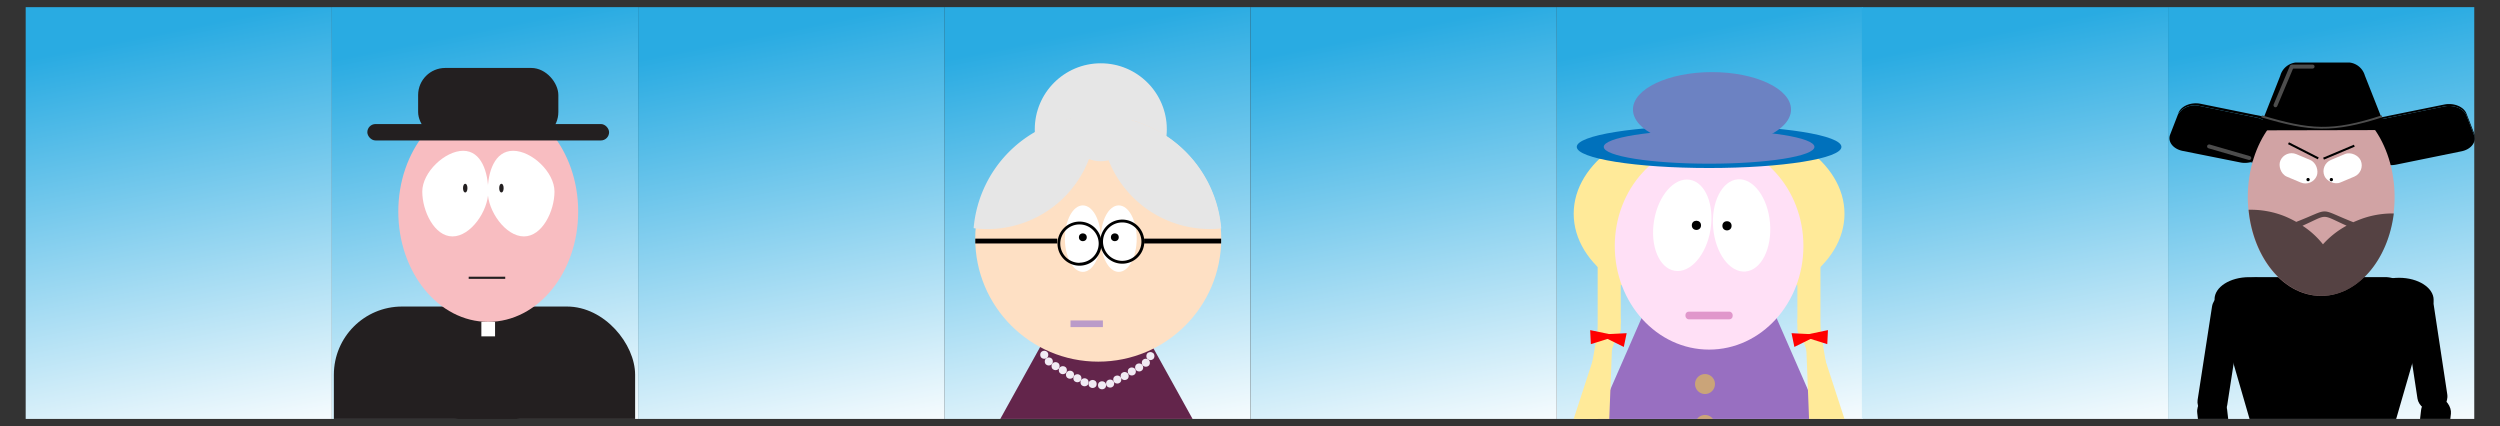 <svg id="Layer_1" data-name="Layer 1" xmlns="http://www.w3.org/2000/svg" xmlns:xlink="http://www.w3.org/1999/xlink" width="440" height="75" viewBox="0 0 440 75">
  <rect x="0" y="0" width="440" height="75" fill="#333333" stroke="none"/>
  <defs>
    <style>
      .cls-1 {
        fill: none;
      }

      .cls-2 {
        clip-path: url(#clip-path);
      }

      .cls-3 {
        fill: url(#linear-gradient);
      }

      .cls-4 {
        fill: #231f20;
      }

      .cls-5 {
        fill: #f8bdc1;
      }

      .cls-6 {
        fill: #fff;
      }

      .cls-7 {
        clip-path: url(#clip-path-2);
      }

      .cls-8 {
        fill: url(#linear-gradient-2);
      }

      .cls-9 {
        fill: #986fc1;
      }

      .cls-10 {
        fill: #ffea99;
      }

      .cls-11 {
        fill: red;
      }

      .cls-12 {
        fill: #ffe0f6;
      }

      .cls-13 {
        fill: #0071bc;
      }

      .cls-14 {
        fill: #6c82c2;
      }

      .cls-15 {
        fill: #caa479;
      }

      .cls-16 {
        fill: #e097cb;
      }

      .cls-17 {
        clip-path: url(#clip-path-3);
      }

      .cls-18 {
        fill: url(#linear-gradient-3);
      }

      .cls-19 {
        fill: #d1a3a4;
      }

      .cls-20 {
        fill: #4d4d4d;
      }

      .cls-21 {
        opacity: 0.59;
      }

      .cls-22 {
        clip-path: url(#clip-path-4);
      }

      .cls-23 {
        fill: url(#linear-gradient-4);
      }

      .cls-24 {
        fill: #63254b;
      }

      .cls-25 {
        fill: #e6e6e6;
      }

      .cls-26 {
        fill: #fee0c4;
      }

      .cls-27 {
        fill: #ba9bc9;
      }

      .cls-28 {
        fill: #f1ebf4;
      }

      .cls-29 {
        fill: url(#linear-gradient-5);
      }

      .cls-30 {
        fill: url(#linear-gradient-6);
      }

      .cls-31 {
        fill: url(#linear-gradient-7);
      }

      .cls-32 {
        fill: url(#linear-gradient-8);
      }
    </style>
    <clipPath id="clip-path">
      <rect class="cls-1" x="58.42" y="1.26" width="53.89" height="72.47"/>
    </clipPath>
    <linearGradient id="linear-gradient" x1="94.3" y1="82.19" x2="79.14" y2="6.36" gradientUnits="userSpaceOnUse">
      <stop offset="0.02" stop-color="#fff"/>
      <stop offset="1" stop-color="#29abe2"/>
    </linearGradient>
    <clipPath id="clip-path-2">
      <rect class="cls-1" x="273.99" y="1.26" width="53.89" height="72.47"/>
    </clipPath>
    <linearGradient id="linear-gradient-2" x1="309.87" y1="82.19" x2="294.71" y2="6.36" xlink:href="#linear-gradient"/>
    <clipPath id="clip-path-3">
      <rect class="cls-1" x="381.58" y="1.26" width="53.89" height="72.47"/>
    </clipPath>
    <linearGradient id="linear-gradient-3" x1="417.46" y1="82.19" x2="402.3" y2="6.36" xlink:href="#linear-gradient"/>
    <clipPath id="clip-path-4">
      <rect class="cls-1" x="166.2" y="1.26" width="53.89" height="72.47"/>
    </clipPath>
    <linearGradient id="linear-gradient-4" x1="202.08" y1="82.19" x2="186.92" y2="6.36" xlink:href="#linear-gradient"/>
    <linearGradient id="linear-gradient-5" x1="148.19" y1="82.19" x2="133.03" y2="6.36" xlink:href="#linear-gradient"/>
    <linearGradient id="linear-gradient-6" x1="255.98" y1="82.19" x2="240.82" y2="6.36" xlink:href="#linear-gradient"/>
    <linearGradient id="linear-gradient-7" x1="363.57" y1="82.19" x2="348.41" y2="6.36" xlink:href="#linear-gradient"/>
    <linearGradient id="linear-gradient-8" x1="40.4" y1="82.19" x2="25.25" y2="6.36" xlink:href="#linear-gradient"/>
  </defs>
  <g>
    <g id="priest">
      <g class="cls-2">
        <g>
          <rect class="cls-3" x="58.42" y="1.26" width="53.89" height="72.47"/>
          <g>
            <rect class="cls-4" x="58.76" y="53.95" width="53.02" height="33.53" rx="12"/>
            <rect class="cls-4" x="71.37" y="73.26" width="29.05" height="67.07" rx="12"/>
            <ellipse class="cls-5" cx="85.93" cy="37.24" rx="15.83" ry="19.41"/>
            <path class="cls-6" d="M85.93,33.72c0,3.41-3.09,7.89-6.29,7.89s-5.32-4.48-5.32-7.89,4-7.18,7.2-7.18S85.93,30.31,85.93,33.72Z"/>
            <path class="cls-6" d="M85.84,33.72c0,3.41,3.13,7.89,6.37,7.89s5.38-4.48,5.38-7.89-4-7.18-7.28-7.18S85.84,30.31,85.84,33.72Z"/>
            <ellipse class="cls-4" cx="81.88" cy="33.11" rx="0.39" ry="0.77"/>
            <ellipse class="cls-4" cx="88.25" cy="33.11" rx="0.39" ry="0.77"/>
            <rect class="cls-4" x="73.59" y="11.96" width="24.68" height="12.53" rx="4.77"/>
            <rect class="cls-4" x="64.65" y="21.83" width="42.55" height="2.89" rx="1.45"/>
            <rect class="cls-6" x="84.65" y="56.72" width="2.56" height="2.41" transform="translate(28 143.85) rotate(-90)"/>
            <rect class="cls-4" x="82.49" y="48.7" width="6.43" height="0.38"/>
          </g>
        </g>
      </g>
    </g>
    <g id="Little_girl" data-name="Little girl">
      <g class="cls-7">
        <g>
          <rect class="cls-8" x="273.99" y="1.26" width="53.89" height="72.47"/>
          <g>
            <path class="cls-9" d="M311.74,53.84l11.37,26a11.94,11.94,0,0,1-10.94,16.72H289.42a11.94,11.94,0,0,1-10.94-16.72l11.37-26A11.94,11.94,0,0,1,311.74,53.84Z"/>
            <ellipse class="cls-10" cx="300.8" cy="31.15" rx="2.22" ry="0.26"/>
            <g>
              <ellipse class="cls-10" cx="300.8" cy="37.62" rx="23.83" ry="16.48"/>
              <g>
                <g>
                  <path class="cls-10" d="M323.52,84.64h0a1.29,1.29,0,0,0,1.08-1.47l-4.69-28a1.33,1.33,0,0,0-1.51-1.06h0a1.3,1.3,0,0,0-1.09,1.48l4.7,28A1.31,1.31,0,0,0,323.52,84.64Z"/>
                  <path class="cls-10" d="M326.88,84.86h0a1.27,1.27,0,0,0,.85-1.61l-8.82-27.07a1.33,1.33,0,0,0-1.65-.83h0a1.28,1.28,0,0,0-.85,1.61L325.23,84A1.32,1.32,0,0,0,326.88,84.86Z"/>
                  <path class="cls-10" d="M320.16,86.48h0a1.29,1.29,0,0,0,1.26-1.33l-1.09-28.39A1.3,1.3,0,0,0,319,55.53h0a1.29,1.29,0,0,0-1.26,1.33l1.1,28.39A1.29,1.29,0,0,0,320.16,86.48Z"/>
                </g>
                <rect class="cls-10" x="316.34" y="44.89" width="4.06" height="14.77" rx="1.74"/>
                <polygon class="cls-11" points="320.19 58.89 315.31 58.64 315.81 61.06 320.19 58.89"/>
                <polygon class="cls-11" points="316.94 59.1 321.72 58.1 321.6 60.57 316.94 59.1"/>
              </g>
              <g>
                <g>
                  <path class="cls-10" d="M278.07,84.64h0A1.29,1.29,0,0,1,277,83.17l4.7-28a1.32,1.32,0,0,1,1.51-1.06h0a1.3,1.3,0,0,1,1.08,1.48l-4.7,28A1.3,1.3,0,0,1,278.07,84.64Z"/>
                  <path class="cls-10" d="M274.71,84.86h0a1.27,1.27,0,0,1-.85-1.61l8.83-27.07a1.33,1.33,0,0,1,1.65-.83h0a1.29,1.29,0,0,1,.85,1.61L276.36,84A1.32,1.32,0,0,1,274.71,84.86Z"/>
                  <path class="cls-10" d="M281.43,86.48h0a1.3,1.3,0,0,1-1.26-1.33l1.1-28.39a1.3,1.3,0,0,1,1.35-1.23h0a1.29,1.29,0,0,1,1.26,1.33l-1.09,28.39A1.3,1.3,0,0,1,281.43,86.48Z"/>
                </g>
                <rect class="cls-10" x="281.19" y="44.89" width="4.06" height="14.77" rx="1.74" transform="translate(566.44 104.55) rotate(-180)"/>
                <polygon class="cls-11" points="281.4 58.89 286.29 58.64 285.79 61.06 281.4 58.89"/>
                <polygon class="cls-11" points="284.66 59.1 279.87 58.1 279.99 60.57 284.66 59.1"/>
              </g>
            </g>
            <ellipse class="cls-12" cx="300.8" cy="43.3" rx="16.6" ry="18.23"/>
            <ellipse class="cls-6" cx="296.1" cy="39.66" rx="8.12" ry="5.03" transform="translate(208.34 325.22) rotate(-80.55)"/>
            <ellipse class="cls-6" cx="306.52" cy="39.66" rx="5.02" ry="8.14" transform="translate(-2.26 26.18) rotate(-4.87)"/>
            <circle cx="298.57" cy="39.66" r="0.81"/>
            <circle cx="303.95" cy="39.74" r="0.81"/>
            <ellipse class="cls-13" cx="300.8" cy="25.85" rx="23.29" ry="3.72"/>
            <ellipse class="cls-14" cx="301.31" cy="19.27" rx="13.91" ry="6.58"/>
            <circle class="cls-15" cx="300.08" cy="67.59" r="1.76"/>
            <circle class="cls-15" cx="300.08" cy="74.79" r="1.76"/>
            <ellipse class="cls-14" cx="300.8" cy="25.85" rx="18.54" ry="2.96"/>
            <rect class="cls-16" x="296.64" y="54.85" width="8.31" height="1.35" rx="0.58"/>
          </g>
        </g>
      </g>
    </g>
    <g id="Bad_cowboy" data-name="Bad cowboy">
      <g class="cls-17">
        <g>
          <rect class="cls-18" x="381.58" y="1.26" width="53.89" height="72.47"/>
          <g>
            <g>
              <path d="M419.74,48.77H397.33A5.21,5.21,0,0,0,392.12,54v6.61l8.16,28.18h17.09l7.57-26.16V54A5.21,5.21,0,0,0,419.74,48.77Z"/>
              <g>
                <rect x="388.01" y="51.65" width="5.29" height="21.95" rx="2.65" transform="translate(14.12 -58.86) rotate(8.77)"/>
                <rect x="387.72" y="69.67" width="5.29" height="23.21" rx="2.65" transform="translate(787.5 117.08) rotate(173.39)"/>
                <ellipse cx="395.84" cy="52.67" rx="6.08" ry="3.89"/>
              </g>
              <g>
                <rect x="424.77" y="51.76" width="5.29" height="21.95" rx="2.65" transform="matrix(-0.99, 0.15, -0.15, -0.99, 859.4, 59.53)"/>
                <rect x="425.06" y="69.78" width="5.29" height="23.21" rx="2.65" transform="translate(12.21 -48.67) rotate(6.61)"/>
                <ellipse cx="422.24" cy="52.78" rx="6.08" ry="3.89"/>
              </g>
            </g>
            <g>
              <path d="M418.64,21.08l11.53-2.34c1.69-.35,3.46.38,3.93,1.6l1.33,3.44a1.6,1.6,0,0,1,.11.43,1.83,1.83,0,0,0-.11-.8L434.1,20c-.47-1.23-2.24-1.95-3.93-1.6l-11.53,2.34c-1.49.31-2.44,1.35-2.32,2.43A2.67,2.67,0,0,1,418.64,21.08Z"/>
              <path d="M435.43,23.78l-1.33-3.44c-.47-1.22-2.24-1.95-3.93-1.6l-11.53,2.34a2.67,2.67,0,0,0-2.32,2.06,1.87,1.87,0,0,0,.11.8l1.33,3.44c.47,1.22,2.24,1.94,3.93,1.6l11.53-2.35c1.49-.3,2.44-1.34,2.32-2.42A1.6,1.6,0,0,0,435.43,23.78Z"/>
            </g>
            <g>
              <path d="M398.83,20.61l-11.5-2.34c-1.69-.35-3.45.38-3.92,1.6l-.1.25a3.55,3.55,0,0,1,3.86-1.47l10,2.05c1.69.34,2.68,1.63,2.21,2.85L398.07,27a2.81,2.81,0,0,1-2,1.56c1.61.23,3.22-.48,3.67-1.65L401,23.47C401.51,22.24,400.52,21,398.83,20.61Z"/>
              <path d="M398.07,27l1.33-3.44c.47-1.22-.52-2.51-2.21-2.85l-10-2.05a3.55,3.55,0,0,0-3.86,1.47.84.84,0,0,0-.06.14l-1.33,3.43c-.47,1.23.52,2.52,2.21,2.86l10,2a4.14,4.14,0,0,0,1.89,0A2.81,2.81,0,0,0,398.07,27Z"/>
            </g>
            <rect x="395.61" y="21.4" width="27.08" height="4.41" rx="2.2"/>
            <ellipse class="cls-19" cx="408.53" cy="34.69" rx="12.92" ry="17.39"/>
            <path d="M420,22.89l-3.79-9.61A3.19,3.19,0,0,0,413.48,11h-9.41a3.19,3.19,0,0,0-2.74,2.33l-3.79,9.61Z"/>
            <path class="cls-20" d="M419.28,20.65c-8.76,2.79-12.78,2.53-21.28,0,0-.12.07-.23.1-.35,8.43,2.53,12.38,2.87,21.09,0Z"/>
            <rect class="cls-20" x="401.57" y="11.08" width="0.7" height="8.07" rx="0.35" transform="translate(37.34 -154.74) rotate(22.83)"/>
            <rect class="cls-20" x="404.89" y="9.59" width="0.7" height="4.25" rx="0.35" transform="translate(416.96 -393.52) rotate(90)"/>
            <rect class="cls-20" x="392.01" y="22.77" width="0.7" height="8.07" rx="0.35" transform="translate(527.22 -342.63) rotate(106.15)"/>
            <rect class="cls-6" x="401.08" y="27.46" width="6.94" height="4.3" rx="2.15" transform="translate(43.17 -154.63) rotate(22.83)"/>
            <rect class="cls-6" x="408.82" y="27.46" width="6.94" height="4.3" rx="2.15" transform="translate(803.78 -103.06) rotate(157.17)"/>
            <circle cx="406.22" cy="31.61" r="0.29"/>
            <circle cx="410.32" cy="31.61" r="0.29"/>
            <rect x="408.72" y="26.62" width="5.88" height="0.37" transform="translate(21.84 161.8) rotate(-22.83)"/>
            <rect x="402.45" y="26.36" width="5.88" height="0.37" transform="translate(56.13 -180.97) rotate(26.97)"/>
            <path class="cls-21" d="M395.75,36.92c.82,8.54,6.24,15.15,12.82,15.15,6.4,0,11.72-6.27,12.74-14.5a16.06,16.06,0,0,0-6.25,1.17c-.3.12-.59.24-.87.37-6.4-2.52-3.73-2.52-10.05-.06a18.57,18.57,0,0,0-2.06-1A16.05,16.05,0,0,0,395.75,36.92ZM413,39.72A15.56,15.56,0,0,0,408.84,43a14.86,14.86,0,0,0-3.6-3.27C409.85,37.67,408.35,37.63,413,39.72Z"/>
          </g>
        </g>
      </g>
    </g>
    <g id="Grandma">
      <g class="cls-22">
        <g>
          <rect class="cls-23" x="166.2" y="1.26" width="53.89" height="72.47"/>
          <g>
            <polygon class="cls-24" points="192.97 43.21 213.95 81.05 171.99 81.05 192.97 43.21"/>
            <g>
              <circle class="cls-25" cx="193.74" cy="22.76" r="11.62"/>
              <circle class="cls-26" cx="193.29" cy="42" r="21.65"/>
              <path class="cls-25" d="M171.36,40.16a18.81,18.81,0,0,0,2.39.16,19.17,19.17,0,0,0,19.17-19.17c0-.27,0-.53,0-.79A21.64,21.64,0,0,0,171.36,40.16Z"/>
              <path class="cls-25" d="M214.94,40.2a21.65,21.65,0,0,0-21.18-19.84c0,.26,0,.52,0,.78a19.17,19.17,0,0,0,19.17,19.17A19.57,19.57,0,0,0,214.94,40.2Z"/>
              <ellipse class="cls-6" cx="190.58" cy="42" rx="3.16" ry="5.85"/>
              <ellipse class="cls-6" cx="196.9" cy="42" rx="3.16" ry="5.85"/>
              <circle cx="190.58" cy="41.76" r="0.69"/>
              <circle cx="196.21" cy="41.76" r="0.69"/>
              <circle class="cls-25" cx="193.74" cy="22.76" r="5.62"/>
              <path d="M190,39a3.88,3.88,0,1,0,3.88,3.88A3.88,3.88,0,0,0,190,39Zm0,7.26a3.38,3.38,0,1,1,3.37-3.38A3.38,3.38,0,0,1,190,46.23Z"/>
              <path d="M197.52,38.65a3.88,3.88,0,1,0,3.88,3.88A3.88,3.88,0,0,0,197.52,38.65Zm0,7.26a3.38,3.38,0,1,1,3.37-3.38A3.38,3.38,0,0,1,197.52,45.91Z"/>
              <rect x="201.36" y="42" width="13.56" height="0.85"/>
              <rect x="171.65" y="42" width="14.43" height="0.85"/>
              <rect class="cls-27" x="188.41" y="56.4" width="5.7" height="1.17"/>
              <g>
                <circle class="cls-28" cx="183.79" cy="62.44" r="0.71"/>
                <circle class="cls-28" cx="184.59" cy="63.62" r="0.71"/>
                <circle class="cls-28" cx="185.78" cy="64.44" r="0.71"/>
                <circle class="cls-28" cx="187.06" cy="65.15" r="0.71"/>
                <circle class="cls-28" cx="188.32" cy="65.95" r="0.71"/>
                <circle class="cls-28" cx="189.62" cy="66.57" r="0.71"/>
                <circle class="cls-28" cx="190.88" cy="67.28" r="0.71"/>
                <circle class="cls-28" cx="192.3" cy="67.58" r="0.71"/>
                <circle class="cls-28" cx="202.47" cy="62.67" r="0.71"/>
                <circle class="cls-28" cx="201.67" cy="63.84" r="0.71"/>
                <circle class="cls-28" cx="200.49" cy="64.67" r="0.71"/>
                <circle class="cls-28" cx="199.2" cy="65.38" r="0.71"/>
                <circle class="cls-28" cx="197.94" cy="66.18" r="0.71"/>
                <circle class="cls-28" cx="196.64" cy="66.8" r="0.71"/>
                <circle class="cls-28" cx="195.38" cy="67.51" r="0.71"/>
                <circle class="cls-28" cx="193.96" cy="67.81" r="0.71"/>
              </g>
            </g>
          </g>
        </g>
      </g>
    </g>
    <rect class="cls-29" x="112.31" y="1.26" width="53.89" height="72.47"/>
    <rect class="cls-30" x="220.1" y="1.26" width="53.89" height="72.47"/>
    <rect class="cls-31" x="327.69" y="1.26" width="53.89" height="72.47"/>
    <rect class="cls-32" x="4.52" y="1.26" width="53.89" height="72.47"/>
  </g>
</svg>
